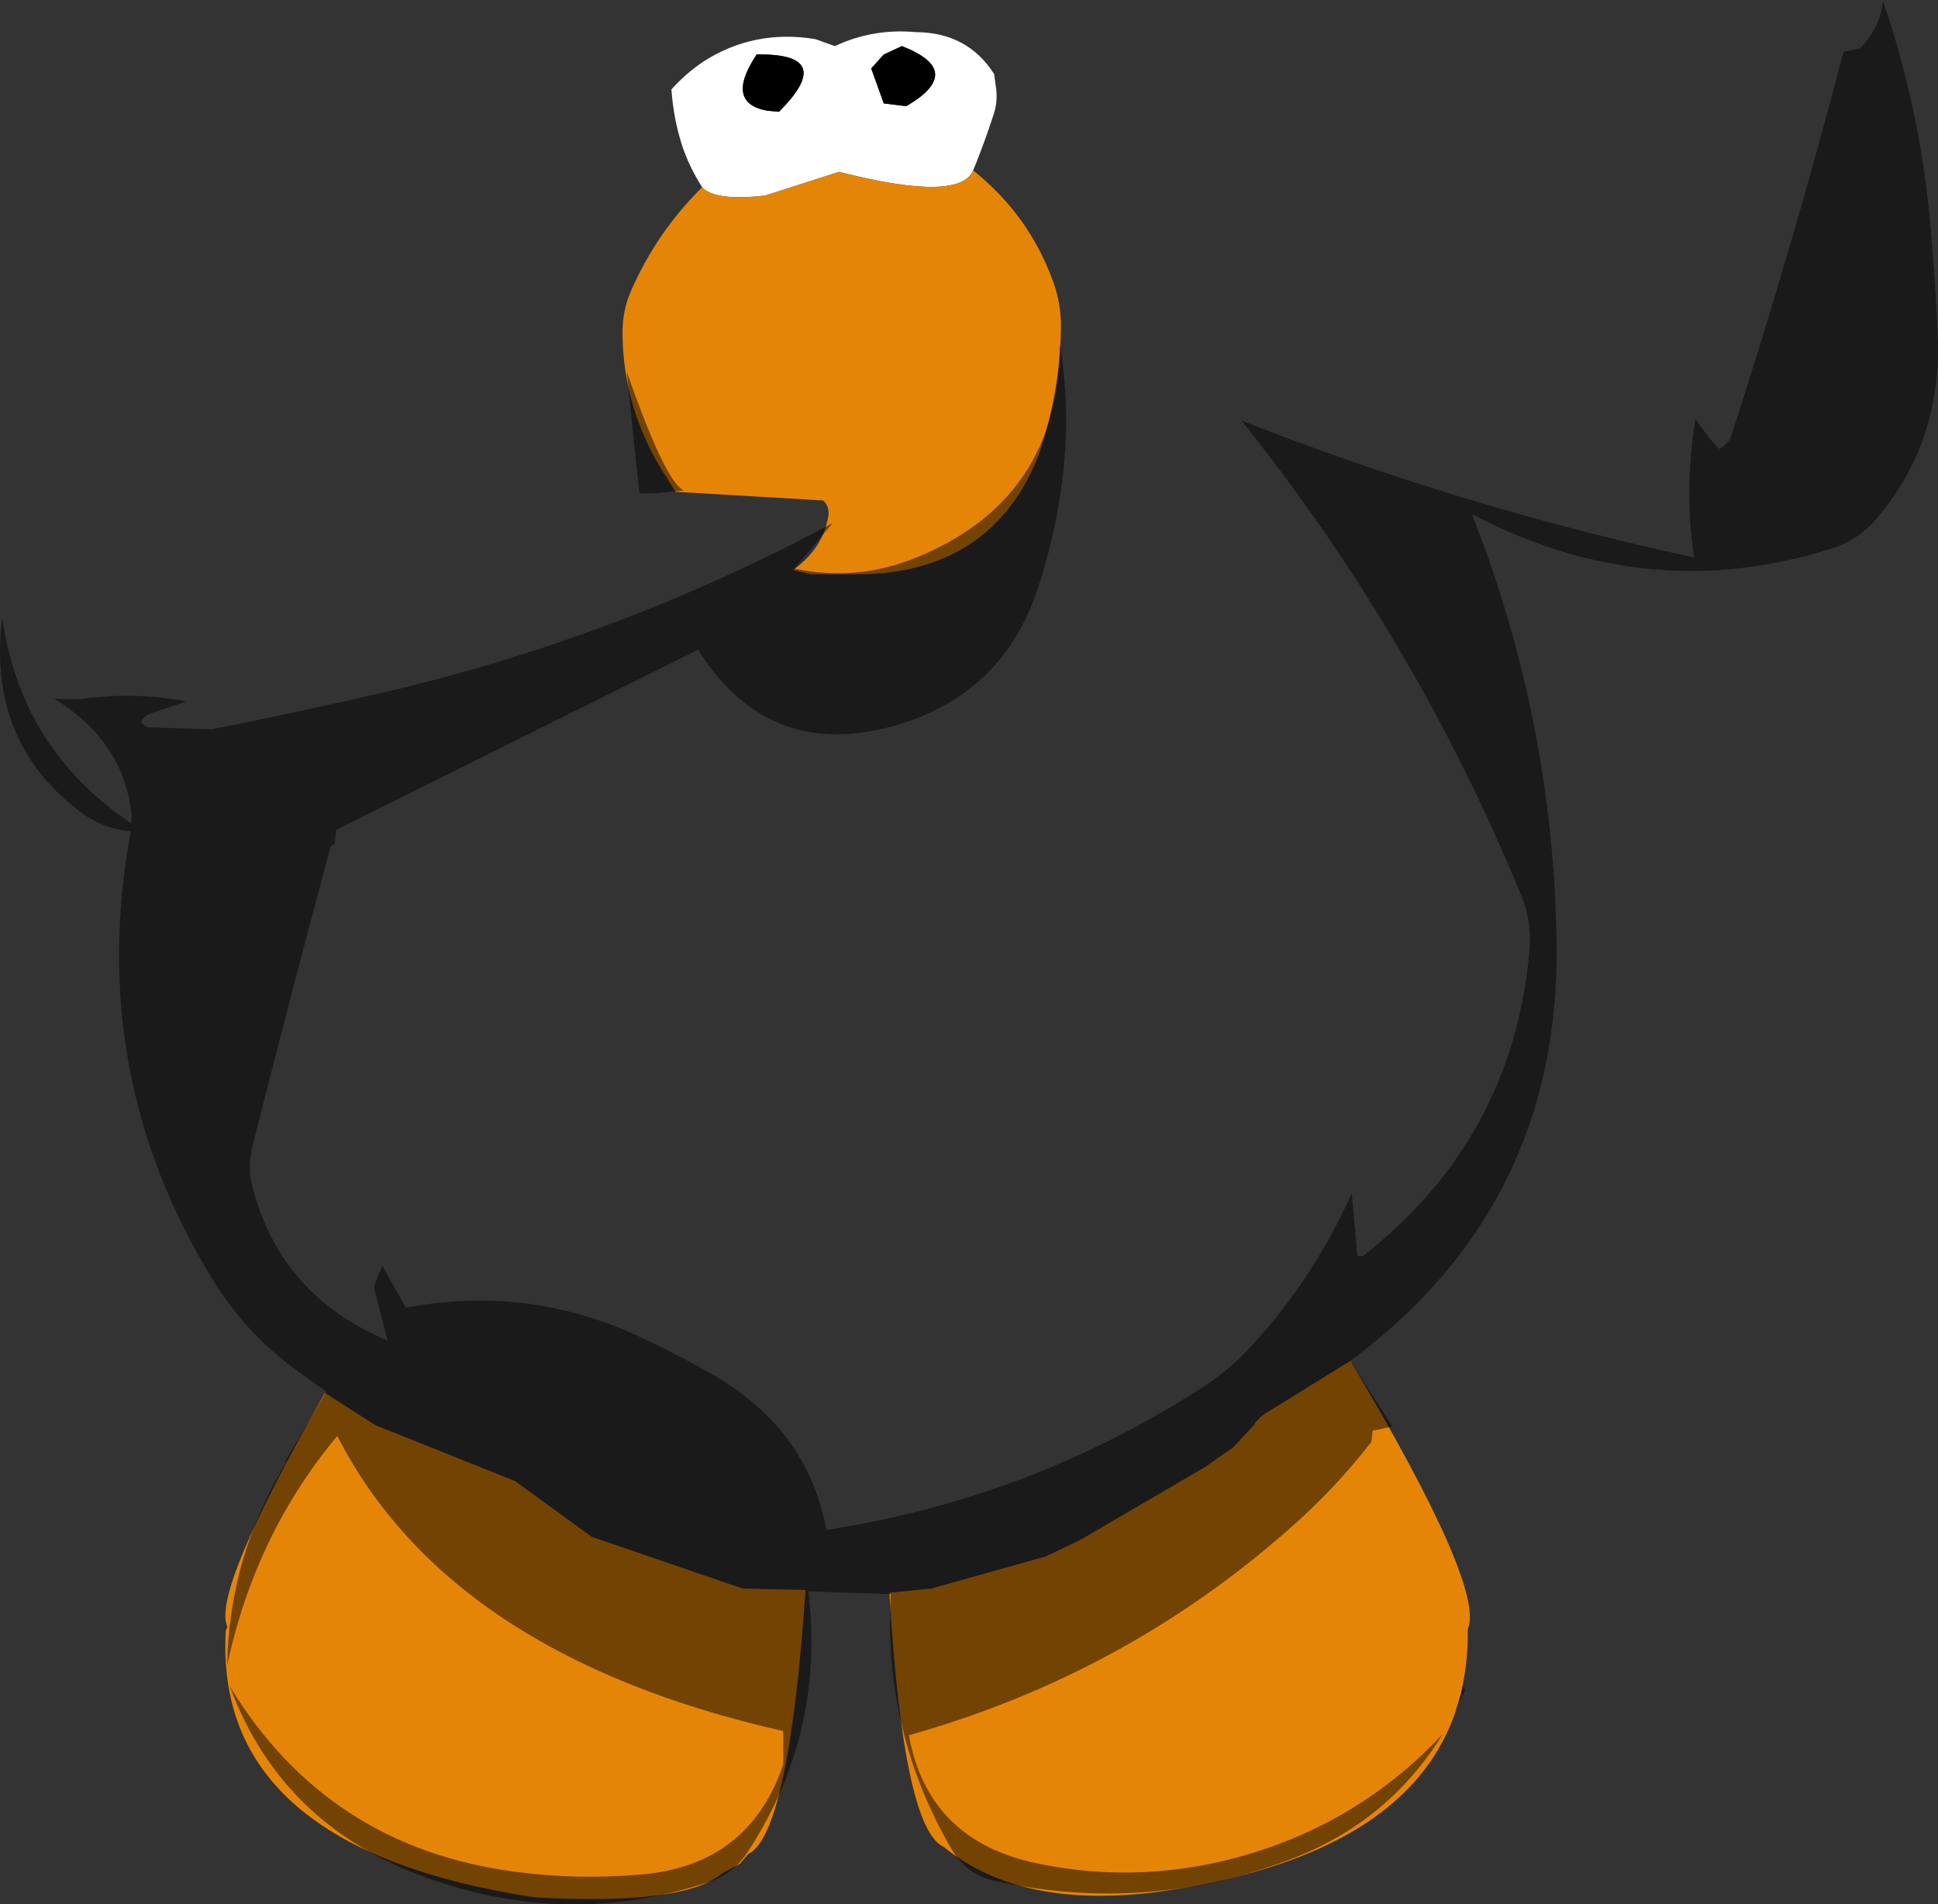 <?xml version="1.0" encoding="UTF-8" standalone="no"?>
<svg xmlns:ffdec="https://www.free-decompiler.com/flash" xmlns:xlink="http://www.w3.org/1999/xlink" ffdec:objectType="shape" height="340.75px" width="346.8px" xmlns="http://www.w3.org/2000/svg">
  <rect width="100%" height="100%" fill="#333333" stroke="none"/>
  <g transform="matrix(1.0, 0.0, 0.0, 1.0, 152.15, 137.5)">
    <path d="M9.25 -129.25 L6.0 -127.75 3.75 -125.25 6.0 -119.0 10.0 -118.5 10.45 -118.75 Q20.5 -124.85 9.25 -129.25 M-26.5 -104.0 Q-28.9 -107.75 -30.2 -111.8 -31.65 -116.5 -32.0 -121.5 -29.4 -124.4 -26.25 -126.5 -17.2 -132.3 -6.25 -130.5 L-2.75 -129.25 Q4.05 -132.45 11.75 -131.75 21.0 -131.7 25.75 -124.25 L26.05 -122.05 Q26.45 -119.5 25.7 -117.15 24.05 -112.05 22.0 -107.0 19.5 -101.25 -2.0 -106.75 L-15.25 -102.5 Q-24.25 -101.5 -26.5 -104.0 M-14.9 -117.7 L-12.75 -117.5 -12.7 -117.55 Q-2.3 -128.0 -16.75 -127.75 -22.5 -119.1 -14.9 -117.7" fill="#ffffff" fill-rule="evenodd" stroke="none"/>
    <path d="M9.25 -129.25 Q20.5 -124.85 10.45 -118.75 L10.0 -118.5 6.0 -119.0 3.75 -125.25 6.0 -127.75 9.25 -129.25 M-14.9 -117.7 Q-22.5 -119.1 -16.75 -127.75 -2.3 -128.0 -12.7 -117.55 L-12.75 -117.5 -14.9 -117.7" fill="#000000" fill-rule="evenodd" stroke="none"/>
    <path d="M-26.5 -104.0 Q-24.25 -101.5 -15.25 -102.5 L-2.0 -106.75 Q19.5 -101.25 22.0 -107.0 32.0 -99.05 36.35 -87.0 37.75 -83.05 37.7 -78.9 37.55 -66.9 33.5 -55.5 25.25 -35.5 2.75 -34.75 L-7.0 -34.75 -10.25 -35.5 Q-5.0 -39.2 -3.95 -45.0 -3.6 -46.8 -4.85 -47.95 L-31.25 -49.5 -33.0 -52.25 Q-40.65 -64.1 -40.75 -77.8 -40.8 -81.75 -39.3 -85.3 -34.7 -95.9 -26.5 -104.0 M41.25 138.0 L63.5 125.0 68.5 121.5 72.25 117.5 72.5 117.0 73.75 115.75 89.5 106.0 Q113.75 146.75 110.5 154.0 111.0 193.0 55.25 201.0 30.5 204.25 16.75 193.0 9.5 189.75 7.0 147.5 L14.5 146.75 35.0 141.0 41.25 138.0 M-94.0 111.75 L-85.0 117.5 -60.0 127.5 -46.25 137.5 -19.25 146.75 -8.0 147.0 Q-11.0 190.75 -18.25 194.25 L-19.75 196.0 -23.0 197.75 Q-29.75 203.5 -56.5 202.0 -114.0 193.25 -111.75 154.25 L-111.5 153.75 -111.5 153.5 Q-114.25 147.25 -94.0 111.75" fill="#e58508" fill-rule="evenodd" stroke="none"/>
    <path d="M-40.0 -71.0 Q-33.0 -51.0 -29.75 -49.75 L-34.75 -49.25 -37.75 -49.25 -40.0 -71.0 M107.6 170.0 Q109.0 167.2 109.75 164.0 L110.0 165.0 107.6 170.0 M37.5 -76.0 Q39.35 -64.75 38.15 -53.4 37.0 -42.5 33.5 -32.0 27.5 -14.1 9.9 -8.25 -14.1 -0.4 -27.25 -21.25 L-92.0 11.0 -92.25 13.5 -93.0 14.0 Q-100.15 40.6 -106.95 67.5 -107.9 71.3 -107.05 74.6 -102.05 94.35 -82.8 102.35 L-85.25 92.75 -83.75 89.0 -79.5 96.5 Q-57.95 92.4 -38.1 101.5 -30.75 104.9 -23.8 108.95 -7.6 118.6 -4.25 136.25 32.0 130.7 62.8 110.9 67.2 108.1 70.75 104.45 82.55 92.1 89.75 76.0 L90.75 87.25 91.75 87.25 Q118.55 66.3 121.55 32.6 122.0 27.4 120.1 22.8 101.2 -23.25 70.0 -62.25 109.5 -46.7 151.0 -37.75 149.2 -50.0 151.25 -62.5 L153.85 -58.95 155.55 -57.15 Q157.2 -58.1 157.7 -59.65 168.65 -93.45 177.75 -128.25 L180.7 -128.85 Q182.45 -130.65 183.6 -132.95 184.65 -135.1 184.75 -137.5 191.65 -117.35 193.4 -96.0 194.2 -86.6 194.6 -77.3 195.35 -58.55 183.75 -44.8 180.45 -40.85 175.6 -39.35 142.8 -28.95 111.25 -45.5 125.85 -8.4 126.4 31.3 127.05 78.15 89.5 106.0 L97.0 117.75 93.5 118.5 93.25 120.5 Q86.75 128.9 78.7 135.95 49.1 162.15 10.5 173.0 13.8 191.35 32.4 195.7 48.45 199.3 64.7 195.95 89.3 190.7 106.05 172.75 96.55 188.2 79.55 194.9 53.65 205.0 26.5 199.2 20.85 198.15 18.05 193.25 5.9 172.3 7.25 147.75 L-7.5 147.25 Q-4.45 172.7 -18.4 193.95 -20.85 197.7 -25.15 199.2 -49.45 207.4 -74.2 199.05 -101.5 189.95 -111.0 164.3 -93.55 192.95 -60.15 197.4 -49.0 198.9 -37.85 197.95 -18.2 196.5 -12.0 178.25 L-12.0 172.25 Q-71.65 158.75 -91.8 119.45 -106.5 137.05 -111.5 160.5 -111.15 140.85 -100.8 123.95 L-101.25 124.25 -93.75 111.5 -99.7 107.25 Q-108.25 100.85 -113.85 91.85 -136.8 54.85 -128.75 11.25 -133.45 10.85 -137.25 8.15 -154.55 -4.45 -151.75 -27.0 -148.45 -3.45 -128.75 9.75 -128.55 9.15 -128.6 8.55 -129.8 -4.75 -142.5 -12.5 L-138.1 -12.35 Q-128.35 -13.8 -118.75 -12.0 L-125.2 -9.85 Q-126.4 -9.4 -126.95 -8.35 -126.4 -7.6 -125.7 -7.35 L-114.25 -7.0 Q-97.85 -10.25 -81.55 -14.05 -40.3 -23.95 -3.15 -43.9 L-10.0 -35.75 Q1.05 -33.45 11.5 -37.6 37.5 -48.05 37.5 -76.0" fill="#000000" fill-opacity="0.498" fill-rule="evenodd" stroke="none"/>
  </g>
</svg>
